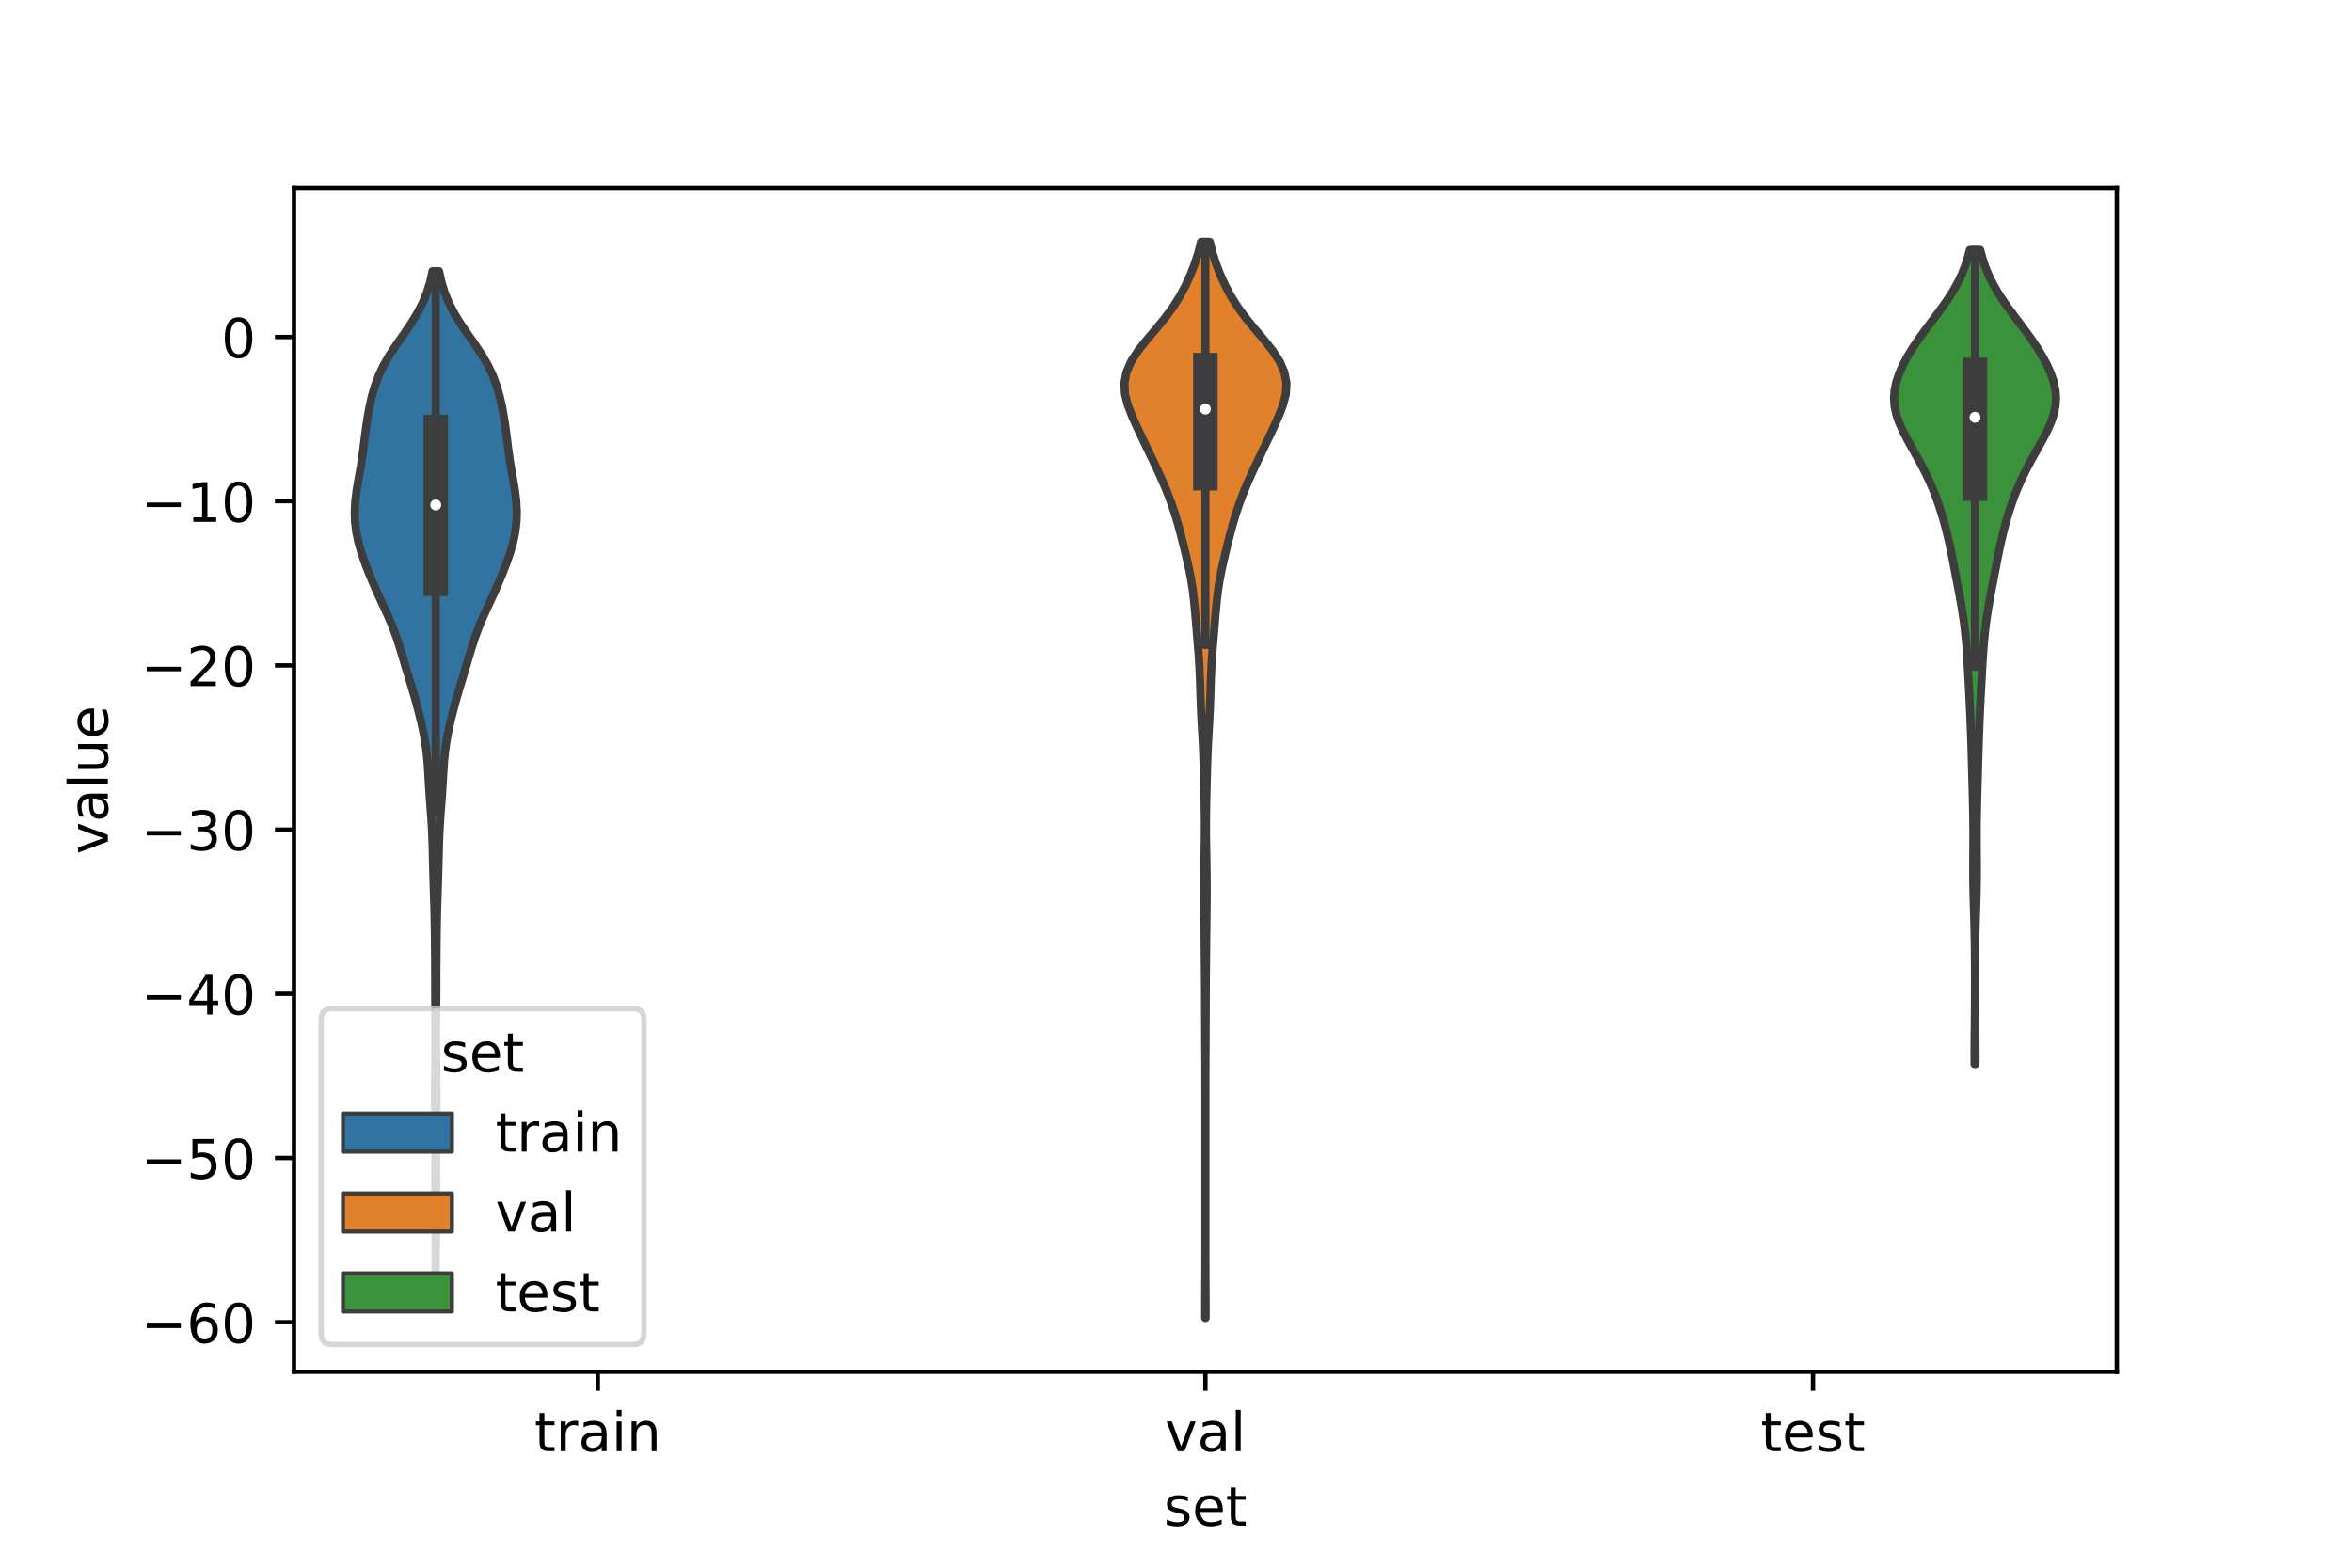 <?xml version="1.0" encoding="utf-8" standalone="no"?>
<!DOCTYPE svg PUBLIC "-//W3C//DTD SVG 1.1//EN"
  "http://www.w3.org/Graphics/SVG/1.1/DTD/svg11.dtd">
<!-- Created with matplotlib (https://matplotlib.org/) -->
<svg height="288pt" version="1.1" viewBox="0 0 432 288" width="432pt" xmlns="http://www.w3.org/2000/svg" xmlns:xlink="http://www.w3.org/1999/xlink">
 <defs>
  <style type="text/css">*{stroke-linecap:butt;stroke-linejoin:round;}</style>
 </defs>
 <g id="figure_1">
  <g id="patch_1">
   <path d="M 0 288 
L 432 288 
L 432 0 
L 0 0 
z
" style="fill:#ffffff;"/>
  </g>
  <g id="axes_1">
   <g id="patch_2">
    <path d="M 54 252 
L 388.8 252 
L 388.8 34.56 
L 54 34.56 
z
" style="fill:#ffffff;"/>
   </g>
   <g id="PolyCollection_1">
    <defs>
     <path d="M 80.064 -48.095 
L 80.016 -48.095 
L 80.018 -50.015 
L 80.023 -51.935 
L 80.027 -53.855 
L 80.028 -55.775 
L 80.023 -57.695 
L 80.011 -59.615 
L 79.993 -61.535 
L 79.973 -63.455 
L 79.955 -65.375 
L 79.944 -67.295 
L 79.943 -69.215 
L 79.949 -71.135 
L 79.959 -73.055 
L 79.968 -74.976 
L 79.972 -76.896 
L 79.966 -78.816 
L 79.952 -80.736 
L 79.932 -82.656 
L 79.915 -84.576 
L 79.907 -86.496 
L 79.912 -88.416 
L 79.928 -90.336 
L 79.949 -92.256 
L 79.967 -94.176 
L 79.978 -96.096 
L 79.981 -98.016 
L 79.974 -99.936 
L 79.963 -101.856 
L 79.95 -103.776 
L 79.941 -105.696 
L 79.935 -107.616 
L 79.931 -109.536 
L 79.922 -111.456 
L 79.908 -113.376 
L 79.89 -115.296 
L 79.867 -117.216 
L 79.835 -119.136 
L 79.79 -121.056 
L 79.731 -122.976 
L 79.667 -124.896 
L 79.607 -126.816 
L 79.555 -128.736 
L 79.509 -130.656 
L 79.461 -132.576 
L 79.396 -134.496 
L 79.3 -136.416 
L 79.173 -138.337 
L 79.028 -140.257 
L 78.888 -142.177 
L 78.769 -144.097 
L 78.661 -146.017 
L 78.533 -147.937 
L 78.347 -149.857 
L 78.078 -151.777 
L 77.724 -153.697 
L 77.3 -155.617 
L 76.821 -157.537 
L 76.298 -159.457 
L 75.739 -161.377 
L 75.158 -163.297 
L 74.576 -165.217 
L 74.006 -167.137 
L 73.431 -169.057 
L 72.808 -170.977 
L 72.093 -172.897 
L 71.277 -174.817 
L 70.398 -176.737 
L 69.511 -178.657 
L 68.656 -180.577 
L 67.848 -182.497 
L 67.096 -184.417 
L 66.42 -186.337 
L 65.86 -188.257 
L 65.454 -190.177 
L 65.221 -192.097 
L 65.16 -194.017 
L 65.259 -195.937 
L 65.494 -197.857 
L 65.816 -199.778 
L 66.16 -201.698 
L 66.47 -203.618 
L 66.733 -205.538 
L 66.974 -207.458 
L 67.228 -209.378 
L 67.516 -211.298 
L 67.858 -213.218 
L 68.286 -215.138 
L 68.839 -217.058 
L 69.555 -218.978 
L 70.466 -220.898 
L 71.577 -222.818 
L 72.852 -224.738 
L 74.199 -226.658 
L 75.507 -228.578 
L 76.679 -230.498 
L 77.662 -232.418 
L 78.44 -234.338 
L 79.025 -236.258 
L 79.439 -238.178 
L 80.641 -238.178 
L 80.641 -238.178 
L 81.055 -236.258 
L 81.64 -234.338 
L 82.418 -232.418 
L 83.401 -230.498 
L 84.573 -228.578 
L 85.881 -226.658 
L 87.228 -224.738 
L 88.503 -222.818 
L 89.614 -220.898 
L 90.525 -218.978 
L 91.241 -217.058 
L 91.794 -215.138 
L 92.222 -213.218 
L 92.564 -211.298 
L 92.852 -209.378 
L 93.106 -207.458 
L 93.347 -205.538 
L 93.61 -203.618 
L 93.92 -201.698 
L 94.264 -199.778 
L 94.586 -197.857 
L 94.821 -195.937 
L 94.92 -194.017 
L 94.859 -192.097 
L 94.626 -190.177 
L 94.22 -188.257 
L 93.66 -186.337 
L 92.984 -184.417 
L 92.232 -182.497 
L 91.424 -180.577 
L 90.569 -178.657 
L 89.682 -176.737 
L 88.803 -174.817 
L 87.987 -172.897 
L 87.272 -170.977 
L 86.649 -169.057 
L 86.074 -167.137 
L 85.504 -165.217 
L 84.922 -163.297 
L 84.341 -161.377 
L 83.782 -159.457 
L 83.259 -157.537 
L 82.78 -155.617 
L 82.356 -153.697 
L 82.002 -151.777 
L 81.733 -149.857 
L 81.547 -147.937 
L 81.419 -146.017 
L 81.311 -144.097 
L 81.192 -142.177 
L 81.052 -140.257 
L 80.907 -138.337 
L 80.78 -136.416 
L 80.684 -134.496 
L 80.619 -132.576 
L 80.571 -130.656 
L 80.525 -128.736 
L 80.473 -126.816 
L 80.413 -124.896 
L 80.349 -122.976 
L 80.29 -121.056 
L 80.245 -119.136 
L 80.213 -117.216 
L 80.19 -115.296 
L 80.172 -113.376 
L 80.158 -111.456 
L 80.149 -109.536 
L 80.145 -107.616 
L 80.139 -105.696 
L 80.13 -103.776 
L 80.117 -101.856 
L 80.106 -99.936 
L 80.099 -98.016 
L 80.102 -96.096 
L 80.113 -94.176 
L 80.131 -92.256 
L 80.152 -90.336 
L 80.168 -88.416 
L 80.173 -86.496 
L 80.165 -84.576 
L 80.148 -82.656 
L 80.128 -80.736 
L 80.114 -78.816 
L 80.108 -76.896 
L 80.112 -74.976 
L 80.121 -73.055 
L 80.131 -71.135 
L 80.137 -69.215 
L 80.136 -67.295 
L 80.125 -65.375 
L 80.107 -63.455 
L 80.087 -61.535 
L 80.069 -59.615 
L 80.057 -57.695 
L 80.052 -55.775 
L 80.053 -53.855 
L 80.057 -51.935 
L 80.062 -50.015 
L 80.064 -48.095 
z
" id="m47cdfb3c0c" style="stroke:#3d3d3d;stroke-width:1.5;"/>
    </defs>
    <g clip-path="url(#p11660fe959)">
     <use style="fill:#3274a1;stroke:#3d3d3d;stroke-width:1.5;" x="0" xlink:href="#m47cdfb3c0c" y="288"/>
    </g>
   </g>
   <g id="PolyCollection_2">
    <defs>
     <path d="M 221.443 -45.884 
L 221.357 -45.884 
L 221.36 -47.88 
L 221.369 -49.877 
L 221.379 -51.874 
L 221.388 -53.87 
L 221.394 -55.867 
L 221.398 -57.864 
L 221.399 -59.86 
L 221.4 -61.857 
L 221.4 -63.854 
L 221.4 -65.851 
L 221.4 -67.847 
L 221.4 -69.844 
L 221.4 -71.841 
L 221.4 -73.837 
L 221.4 -75.834 
L 221.4 -77.831 
L 221.4 -79.827 
L 221.4 -81.824 
L 221.4 -83.821 
L 221.4 -85.818 
L 221.399 -87.814 
L 221.396 -89.811 
L 221.392 -91.808 
L 221.385 -93.804 
L 221.375 -95.801 
L 221.364 -97.798 
L 221.355 -99.794 
L 221.348 -101.791 
L 221.343 -103.788 
L 221.335 -105.784 
L 221.323 -107.781 
L 221.306 -109.778 
L 221.288 -111.775 
L 221.271 -113.771 
L 221.252 -115.768 
L 221.23 -117.765 
L 221.204 -119.761 
L 221.181 -121.758 
L 221.168 -123.755 
L 221.17 -125.751 
L 221.187 -127.748 
L 221.216 -129.745 
L 221.251 -131.741 
L 221.281 -133.738 
L 221.298 -135.735 
L 221.293 -137.732 
L 221.266 -139.728 
L 221.225 -141.725 
L 221.177 -143.722 
L 221.127 -145.718 
L 221.071 -147.715 
L 220.999 -149.712 
L 220.906 -151.708 
L 220.797 -153.705 
L 220.686 -155.702 
L 220.588 -157.699 
L 220.511 -159.695 
L 220.449 -161.692 
L 220.382 -163.689 
L 220.29 -165.685 
L 220.162 -167.682 
L 220.003 -169.679 
L 219.834 -171.675 
L 219.667 -173.672 
L 219.5 -175.669 
L 219.311 -177.665 
L 219.07 -179.662 
L 218.753 -181.659 
L 218.359 -183.656 
L 217.907 -185.652 
L 217.425 -187.649 
L 216.923 -189.646 
L 216.387 -191.642 
L 215.792 -193.639 
L 215.117 -195.636 
L 214.357 -197.632 
L 213.516 -199.629 
L 212.611 -201.626 
L 211.666 -203.622 
L 210.707 -205.619 
L 209.751 -207.616 
L 208.808 -209.613 
L 207.912 -211.609 
L 207.144 -213.606 
L 206.634 -215.603 
L 206.52 -217.599 
L 206.891 -219.596 
L 207.759 -221.593 
L 209.056 -223.589 
L 210.64 -225.586 
L 212.336 -227.583 
L 213.976 -229.58 
L 215.446 -231.576 
L 216.705 -233.573 
L 217.77 -235.57 
L 218.676 -237.566 
L 219.45 -239.563 
L 220.091 -241.56 
L 220.588 -243.556 
L 222.212 -243.556 
L 222.212 -243.556 
L 222.709 -241.56 
L 223.35 -239.563 
L 224.124 -237.566 
L 225.03 -235.57 
L 226.095 -233.573 
L 227.354 -231.576 
L 228.824 -229.58 
L 230.464 -227.583 
L 232.16 -225.586 
L 233.744 -223.589 
L 235.041 -221.593 
L 235.909 -219.596 
L 236.28 -217.599 
L 236.166 -215.603 
L 235.656 -213.606 
L 234.888 -211.609 
L 233.992 -209.613 
L 233.049 -207.616 
L 232.093 -205.619 
L 231.134 -203.622 
L 230.189 -201.626 
L 229.284 -199.629 
L 228.443 -197.632 
L 227.683 -195.636 
L 227.008 -193.639 
L 226.413 -191.642 
L 225.877 -189.646 
L 225.375 -187.649 
L 224.893 -185.652 
L 224.441 -183.656 
L 224.047 -181.659 
L 223.73 -179.662 
L 223.489 -177.665 
L 223.3 -175.669 
L 223.133 -173.672 
L 222.966 -171.675 
L 222.797 -169.679 
L 222.638 -167.682 
L 222.51 -165.685 
L 222.418 -163.689 
L 222.351 -161.692 
L 222.289 -159.695 
L 222.212 -157.699 
L 222.114 -155.702 
L 222.003 -153.705 
L 221.894 -151.708 
L 221.801 -149.712 
L 221.729 -147.715 
L 221.673 -145.718 
L 221.623 -143.722 
L 221.575 -141.725 
L 221.534 -139.728 
L 221.507 -137.732 
L 221.502 -135.735 
L 221.519 -133.738 
L 221.549 -131.741 
L 221.584 -129.745 
L 221.613 -127.748 
L 221.63 -125.751 
L 221.632 -123.755 
L 221.619 -121.758 
L 221.596 -119.761 
L 221.57 -117.765 
L 221.548 -115.768 
L 221.529 -113.771 
L 221.512 -111.775 
L 221.494 -109.778 
L 221.477 -107.781 
L 221.465 -105.784 
L 221.457 -103.788 
L 221.452 -101.791 
L 221.445 -99.794 
L 221.436 -97.798 
L 221.425 -95.801 
L 221.415 -93.804 
L 221.408 -91.808 
L 221.404 -89.811 
L 221.401 -87.814 
L 221.4 -85.818 
L 221.4 -83.821 
L 221.4 -81.824 
L 221.4 -79.827 
L 221.4 -77.831 
L 221.4 -75.834 
L 221.4 -73.837 
L 221.4 -71.841 
L 221.4 -69.844 
L 221.4 -67.847 
L 221.4 -65.851 
L 221.4 -63.854 
L 221.4 -61.857 
L 221.401 -59.86 
L 221.402 -57.864 
L 221.406 -55.867 
L 221.412 -53.87 
L 221.421 -51.874 
L 221.431 -49.877 
L 221.44 -47.88 
L 221.443 -45.884 
z
" id="m34ed15db23" style="stroke:#3d3d3d;stroke-width:1.5;"/>
    </defs>
    <g clip-path="url(#p11660fe959)">
     <use style="fill:#e1812c;stroke:#3d3d3d;stroke-width:1.5;" x="0" xlink:href="#m34ed15db23" y="288"/>
    </g>
   </g>
   <g id="PolyCollection_3">
    <defs>
     <path d="M 362.844 -92.528 
L 362.676 -92.528 
L 362.674 -94.039 
L 362.679 -95.549 
L 362.69 -97.06 
L 362.705 -98.57 
L 362.72 -100.081 
L 362.733 -101.592 
L 362.743 -103.102 
L 362.75 -104.613 
L 362.754 -106.123 
L 362.756 -107.634 
L 362.755 -109.144 
L 362.752 -110.655 
L 362.745 -112.165 
L 362.732 -113.676 
L 362.712 -115.187 
L 362.684 -116.697 
L 362.646 -118.208 
L 362.602 -119.718 
L 362.554 -121.229 
L 362.508 -122.739 
L 362.469 -124.25 
L 362.442 -125.76 
L 362.429 -127.271 
L 362.429 -128.782 
L 362.437 -130.292 
L 362.448 -131.803 
L 362.456 -133.313 
L 362.458 -134.824 
L 362.45 -136.334 
L 362.433 -137.845 
L 362.407 -139.355 
L 362.373 -140.866 
L 362.334 -142.377 
L 362.294 -143.887 
L 362.252 -145.398 
L 362.212 -146.908 
L 362.17 -148.419 
L 362.127 -149.929 
L 362.081 -151.44 
L 362.031 -152.95 
L 361.976 -154.461 
L 361.916 -155.972 
L 361.849 -157.482 
L 361.777 -158.993 
L 361.699 -160.503 
L 361.618 -162.014 
L 361.536 -163.524 
L 361.453 -165.035 
L 361.365 -166.545 
L 361.267 -168.056 
L 361.154 -169.567 
L 361.019 -171.077 
L 360.856 -172.588 
L 360.663 -174.098 
L 360.439 -175.609 
L 360.188 -177.119 
L 359.914 -178.63 
L 359.628 -180.14 
L 359.338 -181.651 
L 359.05 -183.162 
L 358.762 -184.672 
L 358.467 -186.183 
L 358.154 -187.693 
L 357.814 -189.204 
L 357.442 -190.714 
L 357.034 -192.225 
L 356.589 -193.735 
L 356.1 -195.246 
L 355.562 -196.757 
L 354.964 -198.267 
L 354.303 -199.778 
L 353.577 -201.288 
L 352.793 -202.799 
L 351.965 -204.309 
L 351.117 -205.82 
L 350.282 -207.33 
L 349.503 -208.841 
L 348.829 -210.352 
L 348.309 -211.862 
L 347.985 -213.373 
L 347.88 -214.883 
L 347.998 -216.394 
L 348.327 -217.904 
L 348.84 -219.415 
L 349.51 -220.925 
L 350.312 -222.436 
L 351.225 -223.947 
L 352.231 -225.457 
L 353.311 -226.968 
L 354.438 -228.478 
L 355.578 -229.989 
L 356.694 -231.499 
L 357.748 -233.01 
L 358.71 -234.52 
L 359.562 -236.031 
L 360.294 -237.542 
L 360.906 -239.052 
L 361.405 -240.563 
L 361.8 -242.073 
L 363.72 -242.073 
L 363.72 -242.073 
L 364.115 -240.563 
L 364.614 -239.052 
L 365.226 -237.542 
L 365.958 -236.031 
L 366.81 -234.52 
L 367.772 -233.01 
L 368.826 -231.499 
L 369.942 -229.989 
L 371.082 -228.478 
L 372.209 -226.968 
L 373.289 -225.457 
L 374.295 -223.947 
L 375.208 -222.436 
L 376.01 -220.925 
L 376.68 -219.415 
L 377.193 -217.904 
L 377.522 -216.394 
L 377.64 -214.883 
L 377.535 -213.373 
L 377.211 -211.862 
L 376.691 -210.352 
L 376.017 -208.841 
L 375.238 -207.33 
L 374.403 -205.82 
L 373.555 -204.309 
L 372.727 -202.799 
L 371.943 -201.288 
L 371.217 -199.778 
L 370.556 -198.267 
L 369.958 -196.757 
L 369.42 -195.246 
L 368.931 -193.735 
L 368.486 -192.225 
L 368.078 -190.714 
L 367.706 -189.204 
L 367.366 -187.693 
L 367.053 -186.183 
L 366.758 -184.672 
L 366.47 -183.162 
L 366.182 -181.651 
L 365.892 -180.14 
L 365.606 -178.63 
L 365.332 -177.119 
L 365.081 -175.609 
L 364.857 -174.098 
L 364.664 -172.588 
L 364.501 -171.077 
L 364.366 -169.567 
L 364.253 -168.056 
L 364.155 -166.545 
L 364.067 -165.035 
L 363.984 -163.524 
L 363.902 -162.014 
L 363.821 -160.503 
L 363.743 -158.993 
L 363.671 -157.482 
L 363.604 -155.972 
L 363.544 -154.461 
L 363.489 -152.95 
L 363.439 -151.44 
L 363.393 -149.929 
L 363.35 -148.419 
L 363.308 -146.908 
L 363.268 -145.398 
L 363.226 -143.887 
L 363.186 -142.377 
L 363.147 -140.866 
L 363.113 -139.355 
L 363.087 -137.845 
L 363.07 -136.334 
L 363.062 -134.824 
L 363.064 -133.313 
L 363.072 -131.803 
L 363.083 -130.292 
L 363.091 -128.782 
L 363.091 -127.271 
L 363.078 -125.76 
L 363.051 -124.25 
L 363.012 -122.739 
L 362.966 -121.229 
L 362.918 -119.718 
L 362.874 -118.208 
L 362.836 -116.697 
L 362.808 -115.187 
L 362.788 -113.676 
L 362.775 -112.165 
L 362.768 -110.655 
L 362.765 -109.144 
L 362.764 -107.634 
L 362.766 -106.123 
L 362.77 -104.613 
L 362.777 -103.102 
L 362.787 -101.592 
L 362.8 -100.081 
L 362.815 -98.57 
L 362.83 -97.06 
L 362.841 -95.549 
L 362.846 -94.039 
L 362.844 -92.528 
z
" id="m947f7984d5" style="stroke:#3d3d3d;stroke-width:1.5;"/>
    </defs>
    <g clip-path="url(#p11660fe959)">
     <use style="fill:#3a923a;stroke:#3d3d3d;stroke-width:1.5;" x="0" xlink:href="#m947f7984d5" y="288"/>
    </g>
   </g>
   <g id="patch_3">
    <path clip-path="url(#p11660fe959)" d="M 109.8 61.908 
L 109.8 61.908 
L 109.8 61.908 
L 109.8 61.908 
z
" style="fill:#3274a1;stroke:#3d3d3d;stroke-linejoin:miter;stroke-width:0.75;"/>
   </g>
   <g id="patch_4">
    <path clip-path="url(#p11660fe959)" d="M 109.8 61.908 
L 109.8 61.908 
L 109.8 61.908 
L 109.8 61.908 
z
" style="fill:#e1812c;stroke:#3d3d3d;stroke-linejoin:miter;stroke-width:0.75;"/>
   </g>
   <g id="patch_5">
    <path clip-path="url(#p11660fe959)" d="M 109.8 61.908 
L 109.8 61.908 
L 109.8 61.908 
L 109.8 61.908 
z
" style="fill:#3a923a;stroke:#3d3d3d;stroke-linejoin:miter;stroke-width:0.75;"/>
   </g>
   <g id="matplotlib.axis_1">
    <g id="xtick_1">
     <g id="line2d_1">
      <defs>
       <path d="M 0 0 
L 0 3.5 
" id="m84421eb98e" style="stroke:#000000;stroke-width:0.8;"/>
      </defs>
      <g>
       <use style="stroke:#000000;stroke-width:0.8;" x="109.8" xlink:href="#m84421eb98e" y="252"/>
      </g>
     </g>
     <g id="text_1">
      <!-- train -->
      <g transform="translate(98.162 266.598)scale(0.1 -0.1)">
       <defs>
        <path d="M 18.312 70.219 
L 18.312 54.688 
L 36.812 54.688 
L 36.812 47.703 
L 18.312 47.703 
L 18.312 18.016 
Q 18.312 11.328 20.141 9.422 
Q 21.969 7.516 27.594 7.516 
L 36.812 7.516 
L 36.812 0 
L 27.594 0 
Q 17.188 0 13.234 3.875 
Q 9.281 7.766 9.281 18.016 
L 9.281 47.703 
L 2.688 47.703 
L 2.688 54.688 
L 9.281 54.688 
L 9.281 70.219 
z
" id="DejaVuSans-116"/>
        <path d="M 41.109 46.297 
Q 39.594 47.172 37.812 47.578 
Q 36.031 48 33.891 48 
Q 26.266 48 22.188 43.047 
Q 18.109 38.094 18.109 28.812 
L 18.109 0 
L 9.078 0 
L 9.078 54.688 
L 18.109 54.688 
L 18.109 46.188 
Q 20.953 51.172 25.484 53.578 
Q 30.031 56 36.531 56 
Q 37.453 56 38.578 55.875 
Q 39.703 55.766 41.062 55.516 
z
" id="DejaVuSans-114"/>
        <path d="M 34.281 27.484 
Q 23.391 27.484 19.188 25 
Q 14.984 22.516 14.984 16.5 
Q 14.984 11.719 18.141 8.906 
Q 21.297 6.109 26.703 6.109 
Q 34.188 6.109 38.703 11.406 
Q 43.219 16.703 43.219 25.484 
L 43.219 27.484 
z
M 52.203 31.203 
L 52.203 0 
L 43.219 0 
L 43.219 8.297 
Q 40.141 3.328 35.547 0.953 
Q 30.953 -1.422 24.312 -1.422 
Q 15.922 -1.422 10.953 3.297 
Q 6 8.016 6 15.922 
Q 6 25.141 12.172 29.828 
Q 18.359 34.516 30.609 34.516 
L 43.219 34.516 
L 43.219 35.406 
Q 43.219 41.609 39.141 45 
Q 35.062 48.391 27.688 48.391 
Q 23 48.391 18.547 47.266 
Q 14.109 46.141 10.016 43.891 
L 10.016 52.203 
Q 14.938 54.109 19.578 55.047 
Q 24.219 56 28.609 56 
Q 40.484 56 46.344 49.844 
Q 52.203 43.703 52.203 31.203 
z
" id="DejaVuSans-97"/>
        <path d="M 9.422 54.688 
L 18.406 54.688 
L 18.406 0 
L 9.422 0 
z
M 9.422 75.984 
L 18.406 75.984 
L 18.406 64.594 
L 9.422 64.594 
z
" id="DejaVuSans-105"/>
        <path d="M 54.891 33.016 
L 54.891 0 
L 45.906 0 
L 45.906 32.719 
Q 45.906 40.484 42.875 44.328 
Q 39.844 48.188 33.797 48.188 
Q 26.516 48.188 22.312 43.547 
Q 18.109 38.922 18.109 30.906 
L 18.109 0 
L 9.078 0 
L 9.078 54.688 
L 18.109 54.688 
L 18.109 46.188 
Q 21.344 51.125 25.703 53.562 
Q 30.078 56 35.797 56 
Q 45.219 56 50.047 50.172 
Q 54.891 44.344 54.891 33.016 
z
" id="DejaVuSans-110"/>
       </defs>
       <use xlink:href="#DejaVuSans-116"/>
       <use x="39.209" xlink:href="#DejaVuSans-114"/>
       <use x="80.322" xlink:href="#DejaVuSans-97"/>
       <use x="141.602" xlink:href="#DejaVuSans-105"/>
       <use x="169.385" xlink:href="#DejaVuSans-110"/>
      </g>
     </g>
    </g>
    <g id="xtick_2">
     <g id="line2d_2">
      <g>
       <use style="stroke:#000000;stroke-width:0.8;" x="221.4" xlink:href="#m84421eb98e" y="252"/>
      </g>
     </g>
     <g id="text_2">
      <!-- val -->
      <g transform="translate(213.988 266.598)scale(0.1 -0.1)">
       <defs>
        <path d="M 2.984 54.688 
L 12.5 54.688 
L 29.594 8.797 
L 46.688 54.688 
L 56.203 54.688 
L 35.688 0 
L 23.484 0 
z
" id="DejaVuSans-118"/>
        <path d="M 9.422 75.984 
L 18.406 75.984 
L 18.406 0 
L 9.422 0 
z
" id="DejaVuSans-108"/>
       </defs>
       <use xlink:href="#DejaVuSans-118"/>
       <use x="59.18" xlink:href="#DejaVuSans-97"/>
       <use x="120.459" xlink:href="#DejaVuSans-108"/>
      </g>
     </g>
    </g>
    <g id="xtick_3">
     <g id="line2d_3">
      <g>
       <use style="stroke:#000000;stroke-width:0.8;" x="333" xlink:href="#m84421eb98e" y="252"/>
      </g>
     </g>
     <g id="text_3">
      <!-- test -->
      <g transform="translate(323.398 266.598)scale(0.1 -0.1)">
       <defs>
        <path d="M 56.203 29.594 
L 56.203 25.203 
L 14.891 25.203 
Q 15.484 15.922 20.484 11.062 
Q 25.484 6.203 34.422 6.203 
Q 39.594 6.203 44.453 7.469 
Q 49.312 8.734 54.109 11.281 
L 54.109 2.781 
Q 49.266 0.734 44.188 -0.344 
Q 39.109 -1.422 33.891 -1.422 
Q 20.797 -1.422 13.156 6.188 
Q 5.516 13.812 5.516 26.812 
Q 5.516 40.234 12.766 48.109 
Q 20.016 56 32.328 56 
Q 43.359 56 49.781 48.891 
Q 56.203 41.797 56.203 29.594 
z
M 47.219 32.234 
Q 47.125 39.594 43.094 43.984 
Q 39.062 48.391 32.422 48.391 
Q 24.906 48.391 20.391 44.141 
Q 15.875 39.891 15.188 32.172 
z
" id="DejaVuSans-101"/>
        <path d="M 44.281 53.078 
L 44.281 44.578 
Q 40.484 46.531 36.375 47.5 
Q 32.281 48.484 27.875 48.484 
Q 21.188 48.484 17.844 46.438 
Q 14.5 44.391 14.5 40.281 
Q 14.5 37.156 16.891 35.375 
Q 19.281 33.594 26.516 31.984 
L 29.594 31.297 
Q 39.156 29.25 43.188 25.516 
Q 47.219 21.781 47.219 15.094 
Q 47.219 7.469 41.188 3.016 
Q 35.156 -1.422 24.609 -1.422 
Q 20.219 -1.422 15.453 -0.562 
Q 10.688 0.297 5.422 2 
L 5.422 11.281 
Q 10.406 8.688 15.234 7.391 
Q 20.062 6.109 24.812 6.109 
Q 31.156 6.109 34.562 8.281 
Q 37.984 10.453 37.984 14.406 
Q 37.984 18.062 35.516 20.016 
Q 33.062 21.969 24.703 23.781 
L 21.578 24.516 
Q 13.234 26.266 9.516 29.906 
Q 5.812 33.547 5.812 39.891 
Q 5.812 47.609 11.281 51.797 
Q 16.75 56 26.812 56 
Q 31.781 56 36.172 55.266 
Q 40.578 54.547 44.281 53.078 
z
" id="DejaVuSans-115"/>
       </defs>
       <use xlink:href="#DejaVuSans-116"/>
       <use x="39.209" xlink:href="#DejaVuSans-101"/>
       <use x="100.732" xlink:href="#DejaVuSans-115"/>
       <use x="152.832" xlink:href="#DejaVuSans-116"/>
      </g>
     </g>
    </g>
    <g id="text_4">
     <!-- set -->
     <g transform="translate(213.759 280.277)scale(0.1 -0.1)">
      <use xlink:href="#DejaVuSans-115"/>
      <use x="52.1" xlink:href="#DejaVuSans-101"/>
      <use x="113.623" xlink:href="#DejaVuSans-116"/>
     </g>
    </g>
   </g>
   <g id="matplotlib.axis_2">
    <g id="ytick_1">
     <g id="line2d_4">
      <defs>
       <path d="M 0 0 
L -3.5 0 
" id="m0a12d40290" style="stroke:#000000;stroke-width:0.8;"/>
      </defs>
      <g>
       <use style="stroke:#000000;stroke-width:0.8;" x="54" xlink:href="#m0a12d40290" y="242.896"/>
      </g>
     </g>
     <g id="text_5">
      <!-- −60 -->
      <g transform="translate(25.895 246.695)scale(0.1 -0.1)">
       <defs>
        <path d="M 10.594 35.5 
L 73.188 35.5 
L 73.188 27.203 
L 10.594 27.203 
z
" id="DejaVuSans-8722"/>
        <path d="M 33.016 40.375 
Q 26.375 40.375 22.484 35.828 
Q 18.609 31.297 18.609 23.391 
Q 18.609 15.531 22.484 10.953 
Q 26.375 6.391 33.016 6.391 
Q 39.656 6.391 43.531 10.953 
Q 47.406 15.531 47.406 23.391 
Q 47.406 31.297 43.531 35.828 
Q 39.656 40.375 33.016 40.375 
z
M 52.594 71.297 
L 52.594 62.312 
Q 48.875 64.062 45.094 64.984 
Q 41.312 65.922 37.594 65.922 
Q 27.828 65.922 22.672 59.328 
Q 17.531 52.734 16.797 39.406 
Q 19.672 43.656 24.016 45.922 
Q 28.375 48.188 33.594 48.188 
Q 44.578 48.188 50.953 41.516 
Q 57.328 34.859 57.328 23.391 
Q 57.328 12.156 50.688 5.359 
Q 44.047 -1.422 33.016 -1.422 
Q 20.359 -1.422 13.672 8.266 
Q 6.984 17.969 6.984 36.375 
Q 6.984 53.656 15.188 63.938 
Q 23.391 74.219 37.203 74.219 
Q 40.922 74.219 44.703 73.484 
Q 48.484 72.75 52.594 71.297 
z
" id="DejaVuSans-54"/>
        <path d="M 31.781 66.406 
Q 24.172 66.406 20.328 58.906 
Q 16.5 51.422 16.5 36.375 
Q 16.5 21.391 20.328 13.891 
Q 24.172 6.391 31.781 6.391 
Q 39.453 6.391 43.281 13.891 
Q 47.125 21.391 47.125 36.375 
Q 47.125 51.422 43.281 58.906 
Q 39.453 66.406 31.781 66.406 
z
M 31.781 74.219 
Q 44.047 74.219 50.516 64.516 
Q 56.984 54.828 56.984 36.375 
Q 56.984 17.969 50.516 8.266 
Q 44.047 -1.422 31.781 -1.422 
Q 19.531 -1.422 13.062 8.266 
Q 6.594 17.969 6.594 36.375 
Q 6.594 54.828 13.062 64.516 
Q 19.531 74.219 31.781 74.219 
z
" id="DejaVuSans-48"/>
       </defs>
       <use xlink:href="#DejaVuSans-8722"/>
       <use x="83.789" xlink:href="#DejaVuSans-54"/>
       <use x="147.412" xlink:href="#DejaVuSans-48"/>
      </g>
     </g>
    </g>
    <g id="ytick_2">
     <g id="line2d_5">
      <g>
       <use style="stroke:#000000;stroke-width:0.8;" x="54" xlink:href="#m0a12d40290" y="212.731"/>
      </g>
     </g>
     <g id="text_6">
      <!-- −50 -->
      <g transform="translate(25.895 216.531)scale(0.1 -0.1)">
       <defs>
        <path d="M 10.797 72.906 
L 49.516 72.906 
L 49.516 64.594 
L 19.828 64.594 
L 19.828 46.734 
Q 21.969 47.469 24.109 47.828 
Q 26.266 48.188 28.422 48.188 
Q 40.625 48.188 47.75 41.5 
Q 54.891 34.812 54.891 23.391 
Q 54.891 11.625 47.562 5.094 
Q 40.234 -1.422 26.906 -1.422 
Q 22.312 -1.422 17.547 -0.641 
Q 12.797 0.141 7.719 1.703 
L 7.719 11.625 
Q 12.109 9.234 16.797 8.062 
Q 21.484 6.891 26.703 6.891 
Q 35.156 6.891 40.078 11.328 
Q 45.016 15.766 45.016 23.391 
Q 45.016 31 40.078 35.438 
Q 35.156 39.891 26.703 39.891 
Q 22.75 39.891 18.812 39.016 
Q 14.891 38.141 10.797 36.281 
z
" id="DejaVuSans-53"/>
       </defs>
       <use xlink:href="#DejaVuSans-8722"/>
       <use x="83.789" xlink:href="#DejaVuSans-53"/>
       <use x="147.412" xlink:href="#DejaVuSans-48"/>
      </g>
     </g>
    </g>
    <g id="ytick_3">
     <g id="line2d_6">
      <g>
       <use style="stroke:#000000;stroke-width:0.8;" x="54" xlink:href="#m0a12d40290" y="182.567"/>
      </g>
     </g>
     <g id="text_7">
      <!-- −40 -->
      <g transform="translate(25.895 186.366)scale(0.1 -0.1)">
       <defs>
        <path d="M 37.797 64.312 
L 12.891 25.391 
L 37.797 25.391 
z
M 35.203 72.906 
L 47.609 72.906 
L 47.609 25.391 
L 58.016 25.391 
L 58.016 17.188 
L 47.609 17.188 
L 47.609 0 
L 37.797 0 
L 37.797 17.188 
L 4.891 17.188 
L 4.891 26.703 
z
" id="DejaVuSans-52"/>
       </defs>
       <use xlink:href="#DejaVuSans-8722"/>
       <use x="83.789" xlink:href="#DejaVuSans-52"/>
       <use x="147.412" xlink:href="#DejaVuSans-48"/>
      </g>
     </g>
    </g>
    <g id="ytick_4">
     <g id="line2d_7">
      <g>
       <use style="stroke:#000000;stroke-width:0.8;" x="54" xlink:href="#m0a12d40290" y="152.402"/>
      </g>
     </g>
     <g id="text_8">
      <!-- −30 -->
      <g transform="translate(25.895 156.201)scale(0.1 -0.1)">
       <defs>
        <path d="M 40.578 39.312 
Q 47.656 37.797 51.625 33 
Q 55.609 28.219 55.609 21.188 
Q 55.609 10.406 48.188 4.484 
Q 40.766 -1.422 27.094 -1.422 
Q 22.516 -1.422 17.656 -0.516 
Q 12.797 0.391 7.625 2.203 
L 7.625 11.719 
Q 11.719 9.328 16.594 8.109 
Q 21.484 6.891 26.812 6.891 
Q 36.078 6.891 40.938 10.547 
Q 45.797 14.203 45.797 21.188 
Q 45.797 27.641 41.281 31.266 
Q 36.766 34.906 28.719 34.906 
L 20.219 34.906 
L 20.219 43.016 
L 29.109 43.016 
Q 36.375 43.016 40.234 45.922 
Q 44.094 48.828 44.094 54.297 
Q 44.094 59.906 40.109 62.906 
Q 36.141 65.922 28.719 65.922 
Q 24.656 65.922 20.016 65.031 
Q 15.375 64.156 9.812 62.312 
L 9.812 71.094 
Q 15.438 72.656 20.344 73.438 
Q 25.25 74.219 29.594 74.219 
Q 40.828 74.219 47.359 69.109 
Q 53.906 64.016 53.906 55.328 
Q 53.906 49.266 50.438 45.094 
Q 46.969 40.922 40.578 39.312 
z
" id="DejaVuSans-51"/>
       </defs>
       <use xlink:href="#DejaVuSans-8722"/>
       <use x="83.789" xlink:href="#DejaVuSans-51"/>
       <use x="147.412" xlink:href="#DejaVuSans-48"/>
      </g>
     </g>
    </g>
    <g id="ytick_5">
     <g id="line2d_8">
      <g>
       <use style="stroke:#000000;stroke-width:0.8;" x="54" xlink:href="#m0a12d40290" y="122.237"/>
      </g>
     </g>
     <g id="text_9">
      <!-- −20 -->
      <g transform="translate(25.895 126.036)scale(0.1 -0.1)">
       <defs>
        <path d="M 19.188 8.297 
L 53.609 8.297 
L 53.609 0 
L 7.328 0 
L 7.328 8.297 
Q 12.938 14.109 22.625 23.891 
Q 32.328 33.688 34.812 36.531 
Q 39.547 41.844 41.422 45.531 
Q 43.312 49.219 43.312 52.781 
Q 43.312 58.594 39.234 62.25 
Q 35.156 65.922 28.609 65.922 
Q 23.969 65.922 18.812 64.312 
Q 13.672 62.703 7.812 59.422 
L 7.812 69.391 
Q 13.766 71.781 18.938 73 
Q 24.125 74.219 28.422 74.219 
Q 39.75 74.219 46.484 68.547 
Q 53.219 62.891 53.219 53.422 
Q 53.219 48.922 51.531 44.891 
Q 49.859 40.875 45.406 35.406 
Q 44.188 33.984 37.641 27.219 
Q 31.109 20.453 19.188 8.297 
z
" id="DejaVuSans-50"/>
       </defs>
       <use xlink:href="#DejaVuSans-8722"/>
       <use x="83.789" xlink:href="#DejaVuSans-50"/>
       <use x="147.412" xlink:href="#DejaVuSans-48"/>
      </g>
     </g>
    </g>
    <g id="ytick_6">
     <g id="line2d_9">
      <g>
       <use style="stroke:#000000;stroke-width:0.8;" x="54" xlink:href="#m0a12d40290" y="92.073"/>
      </g>
     </g>
     <g id="text_10">
      <!-- −10 -->
      <g transform="translate(25.895 95.872)scale(0.1 -0.1)">
       <defs>
        <path d="M 12.406 8.297 
L 28.516 8.297 
L 28.516 63.922 
L 10.984 60.406 
L 10.984 69.391 
L 28.422 72.906 
L 38.281 72.906 
L 38.281 8.297 
L 54.391 8.297 
L 54.391 0 
L 12.406 0 
z
" id="DejaVuSans-49"/>
       </defs>
       <use xlink:href="#DejaVuSans-8722"/>
       <use x="83.789" xlink:href="#DejaVuSans-49"/>
       <use x="147.412" xlink:href="#DejaVuSans-48"/>
      </g>
     </g>
    </g>
    <g id="ytick_7">
     <g id="line2d_10">
      <g>
       <use style="stroke:#000000;stroke-width:0.8;" x="54" xlink:href="#m0a12d40290" y="61.908"/>
      </g>
     </g>
     <g id="text_11">
      <!-- 0 -->
      <g transform="translate(40.638 65.707)scale(0.1 -0.1)">
       <use xlink:href="#DejaVuSans-48"/>
      </g>
     </g>
    </g>
    <g id="text_12">
     <!-- value -->
     <g transform="translate(19.816 156.938)rotate(-90)scale(0.1 -0.1)">
      <defs>
       <path d="M 8.5 21.578 
L 8.5 54.688 
L 17.484 54.688 
L 17.484 21.922 
Q 17.484 14.156 20.5 10.266 
Q 23.531 6.391 29.594 6.391 
Q 36.859 6.391 41.078 11.031 
Q 45.312 15.672 45.312 23.688 
L 45.312 54.688 
L 54.297 54.688 
L 54.297 0 
L 45.312 0 
L 45.312 8.406 
Q 42.047 3.422 37.719 1 
Q 33.406 -1.422 27.688 -1.422 
Q 18.266 -1.422 13.375 4.438 
Q 8.5 10.297 8.5 21.578 
z
M 31.109 56 
z
" id="DejaVuSans-117"/>
      </defs>
      <use xlink:href="#DejaVuSans-118"/>
      <use x="59.18" xlink:href="#DejaVuSans-97"/>
      <use x="120.459" xlink:href="#DejaVuSans-108"/>
      <use x="148.242" xlink:href="#DejaVuSans-117"/>
      <use x="211.621" xlink:href="#DejaVuSans-101"/>
     </g>
    </g>
   </g>
   <g id="line2d_11">
    <path clip-path="url(#p11660fe959)" d="M 80.04 149.233 
L 80.04 49.822 
" style="fill:none;stroke:#3d3d3d;stroke-linecap:square;stroke-width:1.5;"/>
   </g>
   <g id="line2d_12">
    <path clip-path="url(#p11660fe959)" d="M 80.04 107.255 
L 80.04 78.436 
" style="fill:none;stroke:#3d3d3d;stroke-linecap:square;stroke-width:4.5;"/>
   </g>
   <g id="line2d_13">
    <path clip-path="url(#p11660fe959)" d="M 221.4 118.457 
L 221.4 44.444 
" style="fill:none;stroke:#3d3d3d;stroke-linecap:square;stroke-width:1.5;"/>
   </g>
   <g id="line2d_14">
    <path clip-path="url(#p11660fe959)" d="M 221.4 87.861 
L 221.4 67.067 
" style="fill:none;stroke:#3d3d3d;stroke-linecap:square;stroke-width:4.5;"/>
   </g>
   <g id="line2d_15">
    <path clip-path="url(#p11660fe959)" d="M 362.76 122.469 
L 362.76 45.927 
" style="fill:none;stroke:#3d3d3d;stroke-linecap:square;stroke-width:1.5;"/>
   </g>
   <g id="line2d_16">
    <path clip-path="url(#p11660fe959)" d="M 362.76 89.768 
L 362.76 67.955 
" style="fill:none;stroke:#3d3d3d;stroke-linecap:square;stroke-width:4.5;"/>
   </g>
   <g id="patch_6">
    <path d="M 54 252 
L 54 34.56 
" style="fill:none;stroke:#000000;stroke-linecap:square;stroke-linejoin:miter;stroke-width:0.8;"/>
   </g>
   <g id="patch_7">
    <path d="M 388.8 252 
L 388.8 34.56 
" style="fill:none;stroke:#000000;stroke-linecap:square;stroke-linejoin:miter;stroke-width:0.8;"/>
   </g>
   <g id="patch_8">
    <path d="M 54 252 
L 388.8 252 
" style="fill:none;stroke:#000000;stroke-linecap:square;stroke-linejoin:miter;stroke-width:0.8;"/>
   </g>
   <g id="patch_9">
    <path d="M 54 34.56 
L 388.8 34.56 
" style="fill:none;stroke:#000000;stroke-linecap:square;stroke-linejoin:miter;stroke-width:0.8;"/>
   </g>
   <g id="PathCollection_1">
    <defs>
     <path d="M 0 1.5 
C 0.398 1.5 0.779 1.342 1.061 1.061 
C 1.342 0.779 1.5 0.398 1.5 0 
C 1.5 -0.398 1.342 -0.779 1.061 -1.061 
C 0.779 -1.342 0.398 -1.5 0 -1.5 
C -0.398 -1.5 -0.779 -1.342 -1.061 -1.061 
C -1.342 -0.779 -1.5 -0.398 -1.5 0 
C -1.5 0.398 -1.342 0.779 -1.061 1.061 
C -0.779 1.342 -0.398 1.5 0 1.5 
z
" id="md6c8080dfa" style="stroke:#3d3d3d;"/>
    </defs>
    <g clip-path="url(#p11660fe959)">
     <use style="fill:#ffffff;stroke:#3d3d3d;" x="80.04" xlink:href="#md6c8080dfa" y="92.765"/>
    </g>
   </g>
   <g id="PathCollection_2">
    <g clip-path="url(#p11660fe959)">
     <use style="fill:#ffffff;stroke:#3d3d3d;" x="221.4" xlink:href="#md6c8080dfa" y="75.149"/>
    </g>
   </g>
   <g id="PathCollection_3">
    <g clip-path="url(#p11660fe959)">
     <use style="fill:#ffffff;stroke:#3d3d3d;" x="362.76" xlink:href="#md6c8080dfa" y="76.665"/>
    </g>
   </g>
   <g id="legend_1">
    <g id="patch_10">
     <path d="M 61 247 
L 116.275 247 
Q 118.275 247 118.275 245 
L 118.275 187.287 
Q 118.275 185.287 116.275 185.287 
L 61 185.287 
Q 59 185.287 59 187.287 
L 59 245 
Q 59 247 61 247 
z
" style="fill:#ffffff;opacity:0.8;stroke:#cccccc;stroke-linejoin:miter;"/>
    </g>
    <g id="text_13">
     <!-- set -->
     <g transform="translate(80.996 196.886)scale(0.1 -0.1)">
      <use xlink:href="#DejaVuSans-115"/>
      <use x="52.1" xlink:href="#DejaVuSans-101"/>
      <use x="113.623" xlink:href="#DejaVuSans-116"/>
     </g>
    </g>
    <g id="patch_11">
     <path d="M 63 211.564 
L 83 211.564 
L 83 204.564 
L 63 204.564 
z
" style="fill:#3274a1;stroke:#3d3d3d;stroke-linejoin:miter;stroke-width:0.75;"/>
    </g>
    <g id="text_14">
     <!-- train -->
     <g transform="translate(91 211.564)scale(0.1 -0.1)">
      <use xlink:href="#DejaVuSans-116"/>
      <use x="39.209" xlink:href="#DejaVuSans-114"/>
      <use x="80.322" xlink:href="#DejaVuSans-97"/>
      <use x="141.602" xlink:href="#DejaVuSans-105"/>
      <use x="169.385" xlink:href="#DejaVuSans-110"/>
     </g>
    </g>
    <g id="patch_12">
     <path d="M 63 226.242 
L 83 226.242 
L 83 219.242 
L 63 219.242 
z
" style="fill:#e1812c;stroke:#3d3d3d;stroke-linejoin:miter;stroke-width:0.75;"/>
    </g>
    <g id="text_15">
     <!-- val -->
     <g transform="translate(91 226.242)scale(0.1 -0.1)">
      <use xlink:href="#DejaVuSans-118"/>
      <use x="59.18" xlink:href="#DejaVuSans-97"/>
      <use x="120.459" xlink:href="#DejaVuSans-108"/>
     </g>
    </g>
    <g id="patch_13">
     <path d="M 63 240.92 
L 83 240.92 
L 83 233.92 
L 63 233.92 
z
" style="fill:#3a923a;stroke:#3d3d3d;stroke-linejoin:miter;stroke-width:0.75;"/>
    </g>
    <g id="text_16">
     <!-- test -->
     <g transform="translate(91 240.92)scale(0.1 -0.1)">
      <use xlink:href="#DejaVuSans-116"/>
      <use x="39.209" xlink:href="#DejaVuSans-101"/>
      <use x="100.732" xlink:href="#DejaVuSans-115"/>
      <use x="152.832" xlink:href="#DejaVuSans-116"/>
     </g>
    </g>
   </g>
  </g>
 </g>
 <defs>
  <clipPath id="p11660fe959">
   <rect height="217.44" width="334.8" x="54" y="34.56"/>
  </clipPath>
 </defs>
</svg>
